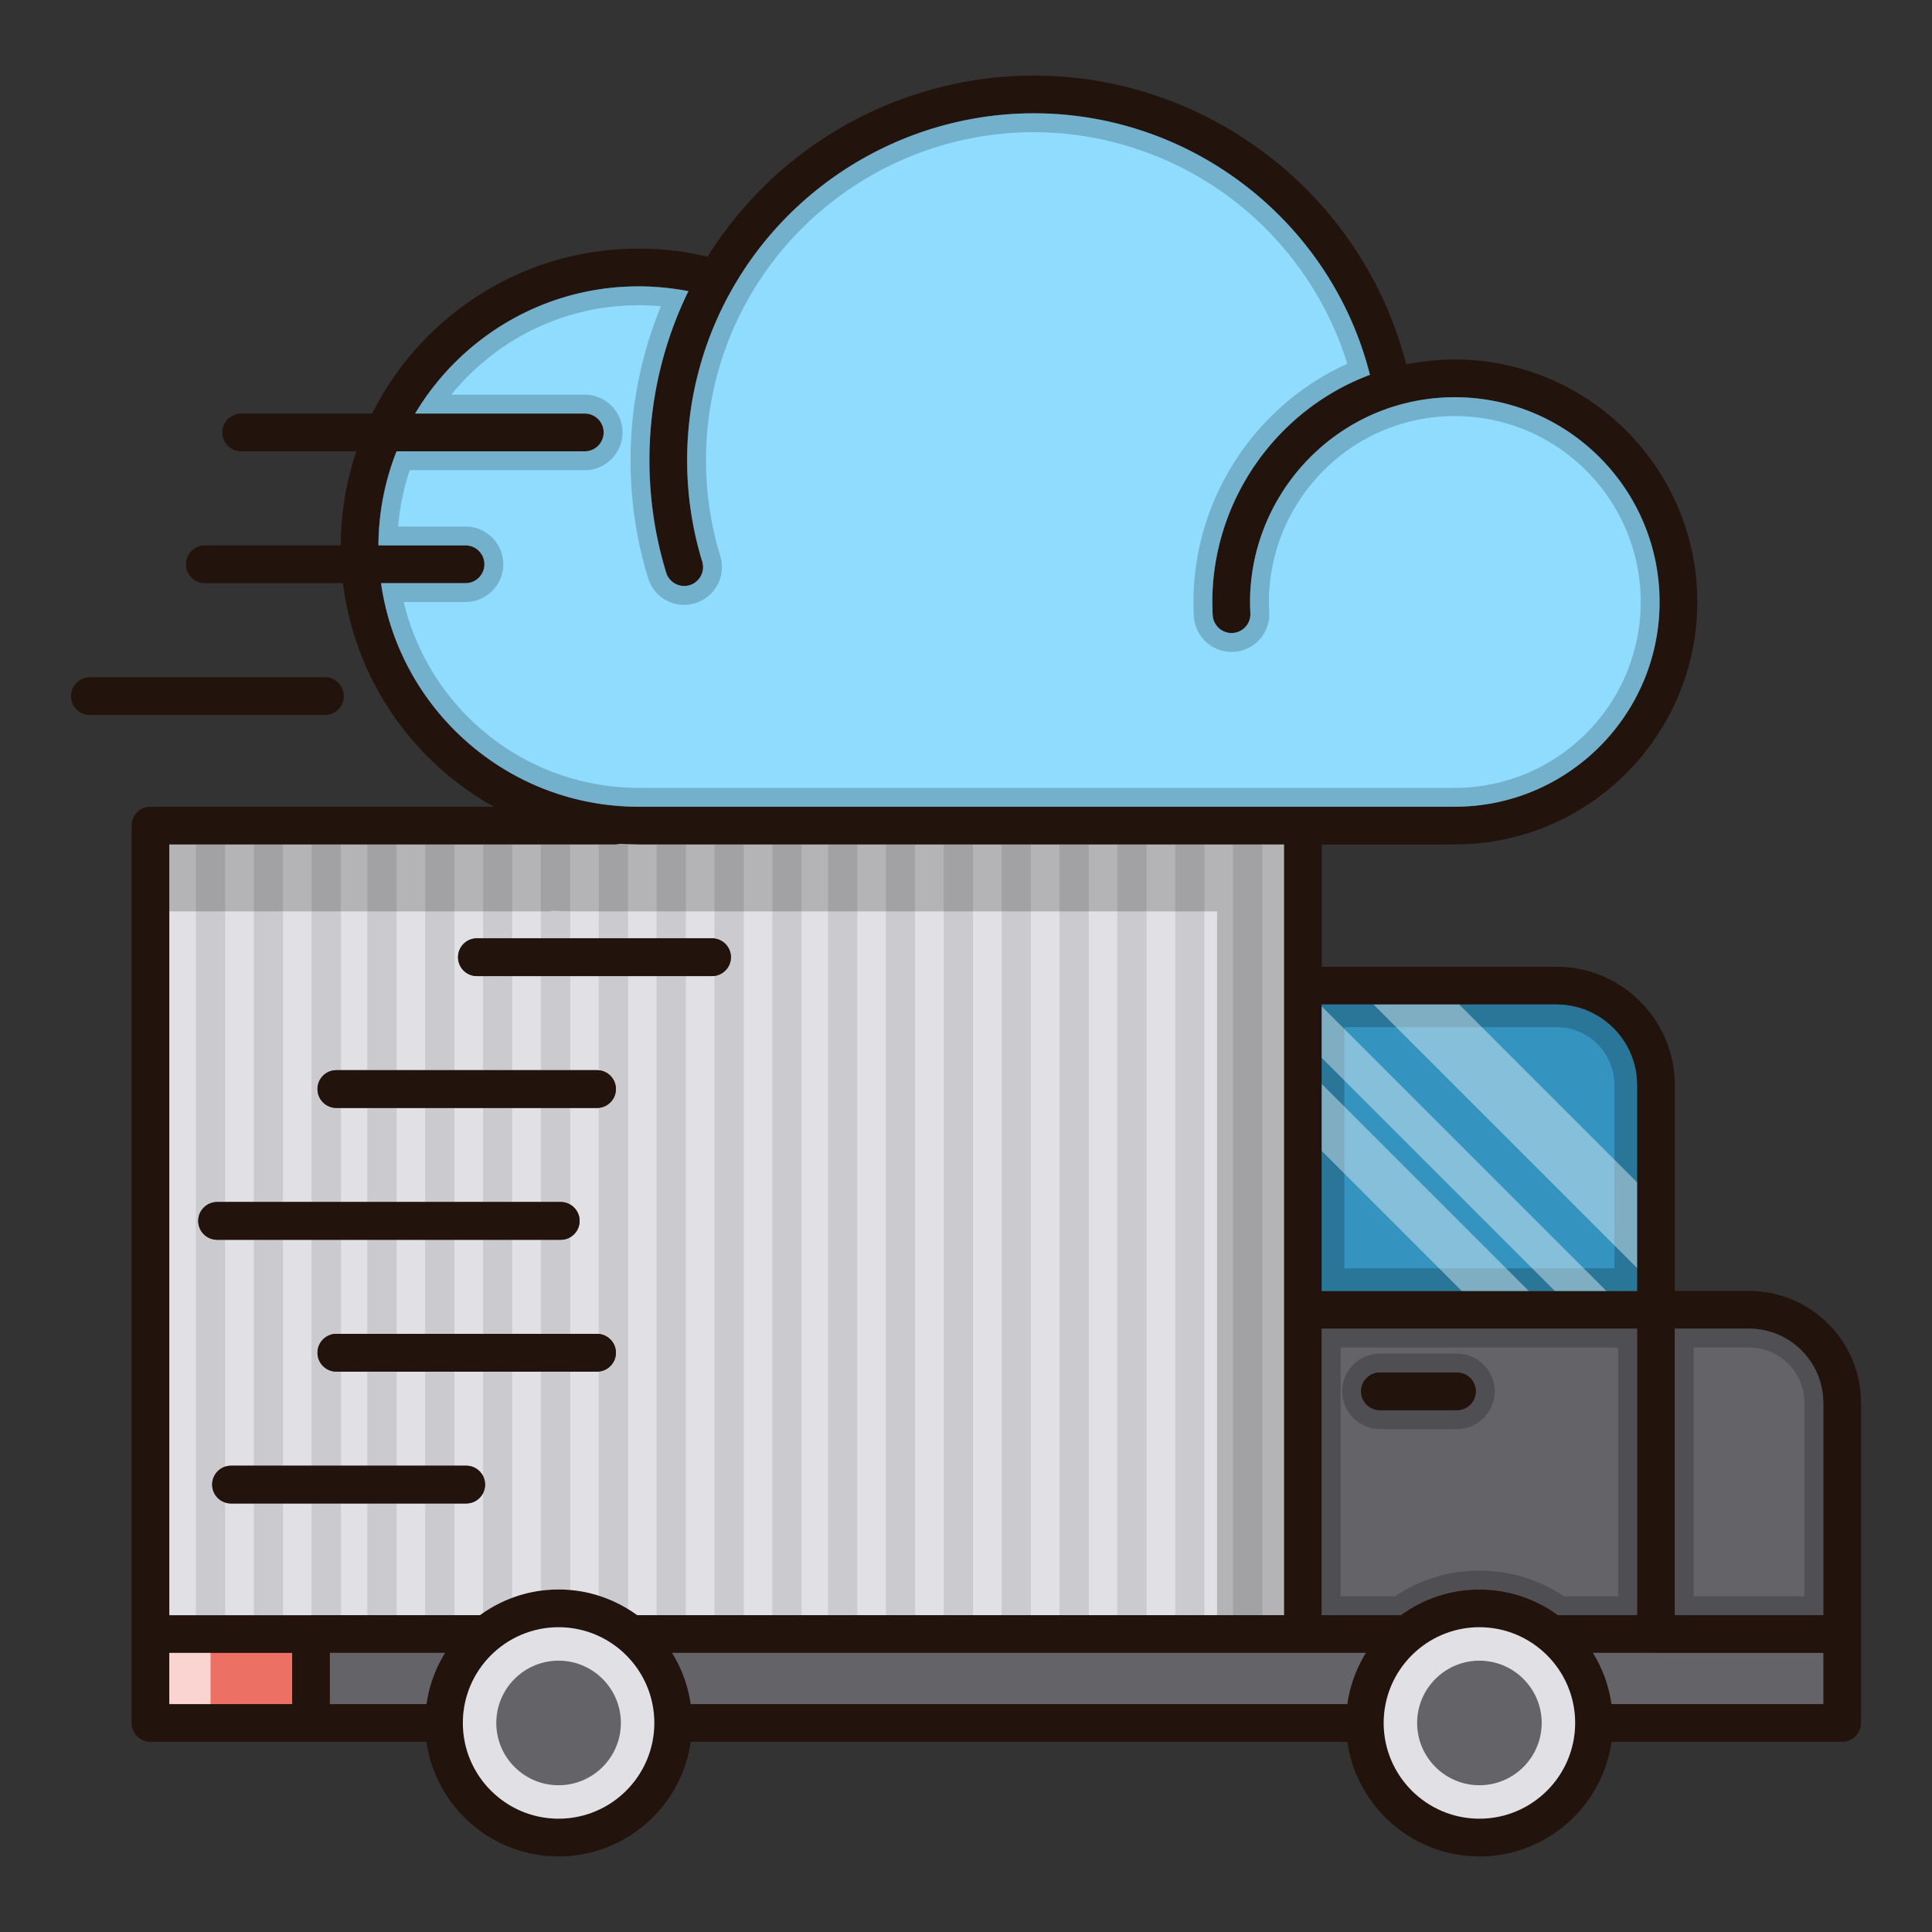 <?xml version="1.0" standalone="no"?><!DOCTYPE svg PUBLIC "-//W3C//DTD SVG 1.1//EN" "http://www.w3.org/Graphics/SVG/1.1/DTD/svg11.dtd"><svg t="1625811954202" class="icon" viewBox="0 0 1024 1024" version="1.1" xmlns="http://www.w3.org/2000/svg" p-id="45943" xmlns:xlink="http://www.w3.org/1999/xlink" width="200" height="200"><rect x="0" y="0" width="1024" height="1024" fill="#333333" stroke="none"/><defs><style type="text/css"></style></defs><path d="M955.3 691.4c-8.4-4.58-18.04-7.18-28.26-7.18h-39.36v-109c0-0.02 0.02-0.06 0.02-0.1 0-22.7-12.12-42.62-30.24-53.62a62.33 62.33 0 0 0-32.52-9.1h-124.4v-64.8h70.56c0.1 0 0.2-0.02 0.32-0.02 70.7-0.2 128.18-57.76 128.18-128.52 0-70.86-57.66-128.52-128.52-128.52-8.68 0-17.32 0.88-25.76 2.6-22.86-89.3-104.24-153.08-197.36-153.08-70.3 0-135.86 36.6-172.94 96a158.252 158.252 0 0 0-36.56-4.28c-61.74 0-115.28 35.64-141.22 87.42H127.82c-5.52 0-10 4.48-10 10s4.48 10 10 10h61.08a157.732 157.732 0 0 0-8.32 49.88h-72c-5.52 0-10 4.48-10 10s4.48 10 10 10h73.2c6.28 50.98 36.94 94.5 79.94 118.52H79.74c-5.52 0-10 4.48-10 10v475.6c0 5.52 4.48 10 10 10h146.3c4.86 34.28 34.4 60.74 70.02 60.74 35.6 0 65.14-26.46 70.02-60.74h348.02c4.88 34.28 34.4 60.74 70.02 60.74 35.6 0 65.14-26.46 70.02-60.74h122.24c5.52 0 10-4.48 10-10v-47.08-122.54-0.02c0-22.48-12.58-42.1-31.08-52.16z m-130.36-159c8.84 0 17.06 2.7 23.88 7.3 11.38 7.68 18.86 20.7 18.86 35.42v109.12h-167.14V532.4h124.4zM201.96 309.08h44.78c5.52 0 10-4.48 10-10s-4.48-10-10-10h-46.16c0.08-17.6 3.5-34.42 9.6-49.88h99.76c5.52 0 10-4.48 10-10s-4.48-10-10-10h-89.92c24.08-40.34 68.16-67.42 118.44-67.42 8.94 0 17.78 0.88 26.4 2.54-13.56 27.72-20.66 58.4-20.66 89.5 0 20.32 2.98 40.4 8.88 59.68a10.02 10.02 0 0 0 9.56 7.08 10.014 10.014 0 0 0 9.56-12.94c-5.32-17.38-8-35.48-8-53.82 0-32.06 8.36-63.6 24.22-91.22 32.7-57.08 93.82-92.54 159.54-92.54 84.18 0 157.72 57.78 178.14 138.6-49.62 18.56-83.54 66.78-83.54 120.4 0 2.44 0.08 4.8 0.2 7.02 0.32 5.52 5.1 9.74 10.56 9.42a9.986 9.986 0 0 0 9.4-10.56c-0.1-1.84-0.16-3.82-0.16-5.88 0-47.96 32.12-90.8 78.12-104.2a108.844 108.844 0 0 1 30.4-4.32c59.84 0 108.52 48.68 108.52 108.52 0 59.84-48.68 108.52-108.52 108.52-0.08 0-0.16 0.02-0.24 0.02H338.7c-0.08 0-0.16-0.02-0.24-0.02-69.44 0-127.04-51.62-136.5-118.5zM154.84 903.2H89.74v-27.12h65.1v27.12z m71.2 0h-51.2v-27.14h61.04a70.374 70.374 0 0 0-9.84 27.14z m70.02 60.74c-27.98 0-50.74-22.76-50.74-50.74s22.76-50.74 50.74-50.74 50.74 22.76 50.74 50.74-22.76 50.74-50.74 50.74z m41.64-107.88c-11.7-8.54-26.1-13.6-41.64-13.6-15.56 0-29.96 5.06-41.66 13.6H164.84c-0.04 0-0.06 0.02-0.08 0.02H89.74V447.6h236.36c0.86 0 1.7-0.14 2.52-0.36 3.14 0.2 6.32 0.32 9.5 0.34 0.12 0 0.22 0.02 0.32 0.02h342.1V856.06H337.7z m376.4 47.14H366.08c-1.4-9.84-4.84-19.02-9.86-27.14h367.72a70.374 70.374 0 0 0-9.84 27.14z m120.76 10v0.02c-0.02 27.98-22.78 50.72-50.74 50.72-27.98 0-50.74-22.76-50.74-50.74s22.76-50.74 50.74-50.74c27.96 0 50.72 22.74 50.74 50.7v0.04z m-9.1-57.14a70.336 70.336 0 0 0-41.64-13.6c-15.56 0-29.96 5.06-41.64 13.6h-41.94v-151.82h167.14v151.82h-41.92z m140.62 47.14h-112.24c-1.4-9.84-4.82-19.02-9.84-27.14h33.32c0.02 0 0.04 0.02 0.06 0.02h88.7v27.12z m0-47.14h-78.7v-151.84H927.04c5.42 0 10.58 1.12 15.3 3.1 14.12 5.98 24.04 19.98 24.04 36.24v112.5z" fill="#23130D" p-id="45944"></path><path d="M235.88 876.06a70.374 70.374 0 0 0-9.84 27.14h-51.2v-27.14h61.04z" fill="#636368" p-id="45945"></path><path d="M89.74 876.08h65.1v27.12H89.74z" fill="#EC7063" p-id="45946"></path><path d="M89.74 876.08h21.85v27.12H89.74z" fill="#FFFFFF" opacity=".7" p-id="45947"></path><path d="M966.38 876.08v27.12h-112.24c-1.4-9.84-4.82-19.02-9.84-27.14h33.32c0.02 0 0.04 0.02 0.06 0.02h88.7z" fill="#636368" p-id="45948"></path><path d="M346.8 913.2c0 27.98-22.76 50.74-50.74 50.74s-50.74-22.76-50.74-50.74 22.76-50.74 50.74-50.74 50.74 22.76 50.74 50.74z" fill="#E1E1E5" p-id="45949"></path><path d="M329.07 913.2c0 18.202-14.806 33.01-33.01 33.01-18.202 0-33.01-14.806-33.01-33.01 0-18.202 14.806-33.01 33.01-33.01 18.202 0 33.01 14.808 33.01 33.01zM723.94 876.06a70.374 70.374 0 0 0-9.84 27.14H366.08c-1.4-9.84-4.84-19.02-9.86-27.14h367.72z" fill="#636368" p-id="45950"></path><path d="M834.86 913.16v0.06c-0.02 27.98-22.78 50.72-50.74 50.72-27.98 0-50.74-22.76-50.74-50.74s22.76-50.74 50.74-50.74c27.96 0 50.72 22.74 50.74 50.7z" fill="#E1E1E5" p-id="45951"></path><path d="M966.38 743.56v112.5h-78.7v-151.84H927.04c5.42 0 10.58 1.12 15.3 3.1 14.12 5.98 24.04 19.98 24.04 36.24z" fill="#636368" p-id="45952"></path><path d="M927.04 714.22c3.914 0 7.76 0.782 11.4 2.308a29.32 29.32 0 0 1 17.94 27.032v102.5h-58.7v-131.84h29.36m0-10H887.68v151.84h78.7v-112.5c0-16.26-9.92-30.26-24.04-36.24-4.72-1.98-9.88-3.1-15.3-3.1z" fill="#050505" opacity=".2" p-id="45953"></path><path d="M700.54 704.24v151.82h41.94c11.68-8.54 26.08-13.6 41.64-13.6 15.56 0 29.96 5.06 41.64 13.6h41.92v-151.82h-167.14z m71.68 43.2h-40.84c-5.52 0-10-4.48-10-10s4.48-10 10-10h40.84c5.52 0 10 4.48 10 10s-4.48 10-10 10z" fill="#636368" p-id="45954"></path><path d="M857.68 714.24v131.82h-28.77c-13.29-8.908-28.704-13.6-44.79-13.6s-31.5 4.692-44.79 13.6H710.54v-131.82h147.14m-126.3 43.2h40.84c11.028 0 20-8.972 20-20s-8.972-20-20-20h-40.84c-11.028 0-20 8.972-20 20s8.972 20 20 20m136.3-53.2h-167.14v151.82h41.94c11.68-8.54 26.08-13.6 41.64-13.6 15.56 0 29.96 5.06 41.64 13.6h41.92v-151.82z m-136.3 43.2c-5.52 0-10-4.48-10-10s4.48-10 10-10h40.84c5.52 0 10 4.48 10 10s-4.48 10-10 10h-40.84z" opacity=".2" p-id="45955"></path><path d="M867.68 575.12v109.12h-167.14V532.4h124.4c8.84 0 17.06 2.7 23.88 7.3 11.38 7.68 18.86 20.7 18.86 35.42z" fill="#3594BF" p-id="45956"></path><path d="M824.94 544.4c6.142 0 12.08 1.814 17.168 5.246a30.71 30.71 0 0 1 13.572 25.474v97.12h-143.14V544.4h112.4m0-12h-124.4v151.84h167.14v-109.12c0-14.72-7.48-27.74-18.86-35.42a42.58 42.58 0 0 0-23.88-7.3z" opacity=".2" p-id="45957"></path><path d="M271.52 517.34v49.88h44.92c0.32 0 0.62 0.02 0.92 0.06v-49.94h-45.84z m0 69.88v49.88h15.16v-49.88h-15.16z m-61.32 69.88v49.88h15.16v-49.88h-15.16z m-29.52-69.88v49.88h106v-49.88h-106z m0 69.88v49.88h75.34v-49.88H180.68z m116.52 0h-41.18v49.88h46.18v-51.22c-1.46 0.86-3.18 1.34-5 1.34z m-116.52 69.88v49.88h60.18v-49.88H180.68z m-61.34-69.88v120.26c0.98-0.32 2.04-0.5 3.12-0.5h58.22v-49.88h-2.4c-5.52 0-10-4.48-10-10s4.48-10 10-10h77.74v-49.88H119.34z m152.18-139.76v49.88h44.92c0.32 0 0.62 0.02 0.92 0.06v-49.94h-45.84z m-90.84 69.88v49.88h106v-49.88h-106z m116.52 69.88h-71.84v49.88h76.84v-51.22c-1.46 0.86-3.18 1.34-5 1.34z m-116.52 69.88v49.88h60.18v-49.88H180.68z m-61.34-69.88v120.26c0.98-0.32 2.04-0.5 3.12-0.5h58.22v-49.88h-2.4c-5.52 0-10-4.48-10-10s4.48-10 10-10h47.08v-49.88H119.34z m152.18-139.76v49.88h44.92c0.32 0 0.62 0.02 0.92 0.06v-49.94h-45.84z m-90.84 69.88v49.88h106v-49.88h-106z m116.52 69.88h-71.84v49.88h76.84v-51.22c-1.46 0.86-3.18 1.34-5 1.34z m-71.84 0v49.88h30.66v-49.88h-30.66z m-44.68 69.88v49.88h66.42c3.9 0 7.26 2.22 8.92 5.48v-55.36H180.68z m-61.34-69.88v120.26c0.98-0.32 2.04-0.5 3.12-0.5h58.22v-49.88h-2.4c-5.52 0-10-4.48-10-10s4.48-10 10-10h47.08v-49.88H119.34z m152.18-139.76v49.88h44.92c0.32 0 0.62 0.02 0.92 0.06v-49.94h-45.84z m-90.84 69.88v49.88h106v-49.88h-106z m135.76 0h-29.76v49.88h10.52c1.82 0 3.54 0.48 5 1.34 3 1.74 5 4.96 5 8.66s-2 6.92-5 8.66c-1.46 0.86-3.18 1.34-5 1.34H180.68v49.88h135.76c0.32 0 0.62 0.02 0.92 0.06v-119.88c-0.3 0.04-0.6 0.06-0.92 0.06z m-135.76 139.76v49.88h66.42c3.9 0 7.26 2.22 8.92 5.48v-55.36H180.68z m-2.4-20h2.4v-49.88H119.34v120.26c0.98-0.32 2.04-0.5 3.12-0.5h58.22v-49.88h-2.4c-5.52 0-10-4.48-10-10s4.48-10 10-10z m93.24-189.64v49.88h44.92c0.32 0 0.62 0.02 0.92 0.06v-49.94h-45.84z m44.92 69.88H180.68v49.88h116.52c1.82 0 3.54 0.48 5 1.34 3 1.74 5 4.96 5 8.66s-2 6.92-5 8.66c-1.46 0.86-3.18 1.34-5 1.34h-10.52v49.88h29.76c0.32 0 0.62 0.02 0.92 0.06v-119.88c-0.3 0.04-0.6 0.06-0.92 0.06z m-135.76 139.76v49.88h66.42c3.9 0 7.26 2.22 8.92 5.48v-55.36H180.68z m-61.34-69.88v120.26c0.98-0.32 2.04-0.5 3.12-0.5h58.22v-49.88h-2.4c-5.52 0-10-4.48-10-10s4.48-10 10-10h108.4v-49.88H119.34zM338.44 447.6c-0.1 0-0.2-0.02-0.32-0.02-1.76-0.02-3.52-0.06-5.26-0.12a286 286 0 0 1-4.24-0.22c-0.82 0.22-1.66 0.36-2.52 0.36H89.74v408.48h75.02c0.02 0 0.04-0.02 0.08-0.02h89.56c0.54-0.38 1.08-0.78 1.62-1.14 4.76-3.28 9.98-6 15.5-8.06 4.82-1.8 9.9-3.08 15.16-3.78 3.06-0.4 6.2-0.62 9.38-0.62 2.06 0 4.12 0.08 6.14 0.28 5.24 0.44 10.32 1.46 15.16 3.02 5.48 1.72 10.68 4.12 15.5 7.08 1.66 1 3.28 2.08 4.84 3.22h342.84v-161.8-0.02-171.8-0.04V447.6H338.44zM105.08 647.1c0-5.52 4.48-10 10-10h182.12c1.82 0 3.54 0.48 5 1.34 3 1.74 5 4.96 5 8.66s-2 6.92-5 8.66c-1.46 0.86-3.18 1.34-5 1.34H115.08c-5.52 0-10-4.48-10-10z m150.94 144.28a9.964 9.964 0 0 1-8.92 5.48H122.46c-1.08 0-2.14-0.18-3.12-0.5-4-1.3-6.88-5.06-6.88-9.5s2.88-8.2 6.88-9.5c0.98-0.32 2.04-0.5 3.12-0.5h124.64c3.9 0 7.26 2.22 8.92 5.48 0.68 1.36 1.08 2.9 1.08 4.52 0 1.64-0.38 3.16-1.08 4.52z m61.34-64.46c-0.3 0.04-0.6 0.06-0.92 0.06H178.28c-5.52 0-10-4.48-10-10s4.48-10 10-10h138.16c0.32 0 0.62 0.02 0.92 0.06 5.1 0.44 9.08 4.74 9.08 9.94 0 5.2-3.98 9.5-9.08 9.94z m0-139.76c-0.3 0.04-0.6 0.06-0.92 0.06H178.28c-5.52 0-10-4.48-10-10s4.48-10 10-10h138.16c0.32 0 0.62 0.02 0.92 0.06 5.1 0.44 9.08 4.74 9.08 9.94 0 5.2-3.98 9.5-9.08 9.94z m61.32-69.92c-0.42 0.08-0.84 0.1-1.28 0.1h-124.62c-5.54 0-10-4.48-10-10s4.46-10 10-10h124.62c0.44 0 0.86 0.02 1.28 0.1a9.982 9.982 0 0 1 0 19.8z m-62.24 69.98h-44.92v49.88h25.68c1.82 0 3.54 0.48 5 1.34 3 1.74 5 4.96 5 8.66s-2 6.92-5 8.66c-1.46 0.86-3.18 1.34-5 1.34H119.34v120.26c0.98-0.32 2.04-0.5 3.12-0.5h58.22v-49.88h-2.4c-5.52 0-10-4.48-10-10s4.48-10 10-10h138.16c0.32 0 0.62 0.02 0.92 0.06v-119.88c-0.3 0.04-0.6 0.06-0.92 0.06z m-135.76 139.76v49.88h66.42c3.9 0 7.26 2.22 8.92 5.48v-55.36H180.68z m0-139.76v49.88h90.84v-49.88H180.68z m90.84-69.88v49.88h44.92c0.32 0 0.62 0.02 0.92 0.06v-49.94h-45.84z m-152.18 139.76v120.26c0.98-0.32 2.04-0.5 3.12-0.5h58.22v-49.88h-2.4c-5.52 0-10-4.48-10-10s4.48-10 10-10h47.08v-49.88H119.34z m61.34 69.88v49.88h66.42c3.9 0 7.26 2.22 8.92 5.48v-55.36H180.68z m116.52-69.88h-71.84v49.88h76.84v-51.22c-1.46 0.86-3.18 1.34-5 1.34z m-116.52-69.88v49.88h106v-49.88h-106z m90.84-69.88v49.88h44.92c0.32 0 0.62 0.02 0.92 0.06v-49.94h-45.84z m-152.18 139.76v120.26c0.98-0.32 2.04-0.5 3.12-0.5h58.22v-49.88h-2.4c-5.52 0-10-4.48-10-10s4.48-10 10-10h47.08v-49.88H119.34z m61.34 69.88v49.88h60.18v-49.88H180.68z m116.52-69.88h-71.84v49.88h76.84v-51.22c-1.46 0.86-3.18 1.34-5 1.34z m-116.52-69.88v49.88h106v-49.88h-106z m90.84-69.88v49.88h44.92c0.32 0 0.62 0.02 0.92 0.06v-49.94h-45.84z m-152.18 139.76v120.26c0.98-0.32 2.04-0.5 3.12-0.5h58.22v-49.88h-2.4c-5.52 0-10-4.48-10-10s4.48-10 10-10h47.08v-49.88H119.34z m61.34 69.88v49.88h60.18v-49.88H180.68z m116.52-69.88h-71.84v49.88h76.84v-51.22c-1.46 0.86-3.18 1.34-5 1.34z m-87 0v49.88h15.16v-49.88h-15.16z m-29.52-69.88v49.88h106v-49.88h-106z m90.84-69.88v49.88h44.92c0.32 0 0.62 0.02 0.92 0.06v-49.94h-45.84z" fill="#E1E1E5" p-id="45958"></path><path d="M338.44 447.6c-0.1 0-0.2-0.02-0.32-0.02-3.18-0.02-6.36-0.14-9.5-0.34-0.82 0.22-1.66 0.36-2.52 0.36H89.74v35.46h200.9c0.86 0 1.7-0.14 2.52-0.36 3.14 0.2 6.32 0.32 9.5 0.34 0.12 0 0.22 0.02 0.32 0.02h342.1v373h35.46v-161.8-0.02-171.8-0.04V447.6H338.44z" opacity=".2" p-id="45959"></path><path d="M879.6 319.06c0 59.84-48.68 108.52-108.52 108.52-0.08 0-0.16 0.02-0.24 0.02H338.7c-0.08 0-0.16-0.02-0.24-0.02-69.44 0-127.04-51.62-136.5-118.5h44.78c5.52 0 10-4.48 10-10s-4.48-10-10-10h-46.16c0.08-17.6 3.5-34.42 9.6-49.88h99.76c5.52 0 10-4.48 10-10s-4.48-10-10-10h-89.92c24.08-40.34 68.16-67.42 118.44-67.42 8.94 0 17.78 0.88 26.4 2.54-13.56 27.72-20.66 58.4-20.66 89.5 0 20.32 2.98 40.4 8.88 59.68a10.02 10.02 0 0 0 9.56 7.08 10.014 10.014 0 0 0 9.56-12.94c-5.32-17.38-8-35.48-8-53.82 0-32.06 8.36-63.6 24.22-91.22 32.7-57.08 93.82-92.54 159.54-92.54 84.18 0 157.72 57.78 178.14 138.6-49.62 18.56-83.54 66.78-83.54 120.4 0 2.44 0.08 4.8 0.2 7.02 0.32 5.52 5.1 9.74 10.56 9.42a9.986 9.986 0 0 0 9.4-10.56c-0.1-1.84-0.16-3.82-0.16-5.88 0-47.96 32.12-90.8 78.12-104.2a108.844 108.844 0 0 1 30.4-4.32c59.84 0 108.52 48.68 108.52 108.52z" fill="#8FDCFF" p-id="45960"></path><path d="M547.96 70.06c38.412 0 76.352 13.096 106.828 36.876 28.092 21.92 48.918 52.168 59.292 85.874-49.12 22.24-81.52 71.86-81.52 126.25 0 2.418 0.07 4.89 0.216 7.598 0.614 10.574 9.382 18.858 19.962 18.858a19.872 19.872 0 0 0 14.942-6.698 19.86 19.86 0 0 0 5.026-14.422 99.124 99.124 0 0 1-0.146-5.338c0-43.536 29.162-82.436 70.912-94.598a98.916 98.916 0 0 1 27.608-3.922c54.324 0 98.52 44.196 98.52 98.52s-44.196 98.52-98.52 98.52c-0.238 0-0.456 0.008-0.652 0.02H339.112a10.656 10.656 0 0 0-0.652-0.02 127.644 127.644 0 0 1-84.152-31.69c-20.162-17.67-34.21-41.074-40.298-66.81h32.728c11.028 0 20-8.972 20-20s-8.972-20-20-20h-35.722a126.814 126.814 0 0 1 6.156-29.88h92.766c11.028 0 20-8.972 20-20s-8.972-20-20-20H239.18a129.092 129.092 0 0 1 35.258-30.192 127.488 127.488 0 0 1 75.86-16.674 215.226 215.226 0 0 0-16.102 81.486c0 21.338 3.134 42.402 9.32 62.614a19.908 19.908 0 0 0 19.12 14.146c2.016 0 4-0.3 5.854-0.88 10.55-3.238 16.502-14.45 13.268-24.986-5.018-16.392-7.562-33.516-7.562-50.894 0-30.338 7.916-60.16 22.898-86.248C428.02 103.592 485.828 70.06 547.96 70.06m0-10c-65.72 0-126.84 35.46-159.54 92.54-15.86 27.62-24.22 59.16-24.22 91.22 0 18.34 2.68 36.44 8 53.82a10.014 10.014 0 0 1-9.56 12.94 10.02 10.02 0 0 1-9.56-7.08c-5.9-19.28-8.88-39.36-8.88-59.68 0-31.1 7.1-61.78 20.66-89.5-8.62-1.66-17.46-2.54-26.4-2.54-50.28 0-94.36 27.08-118.44 67.42h89.92c5.52 0 10 4.48 10 10s-4.48 10-10 10h-99.76a137.33 137.33 0 0 0-9.6 49.88h46.16c5.52 0 10 4.48 10 10s-4.48 10-10 10h-44.78c9.46 66.88 67.06 118.5 136.5 118.5 0.08 0 0.16 0.02 0.24 0.02h432.14c0.08 0 0.16-0.02 0.24-0.02 59.84 0 108.52-48.68 108.52-108.52 0-59.84-48.68-108.52-108.52-108.52-10.34 0-20.56 1.46-30.4 4.32-46 13.4-78.12 56.24-78.12 104.2 0 2.06 0.06 4.04 0.16 5.88a9.986 9.986 0 0 1-9.982 10.578 10.044 10.044 0 0 1-9.978-9.438c-0.12-2.22-0.2-4.58-0.2-7.02 0-53.62 33.92-101.84 83.54-120.4-20.42-80.82-93.96-138.6-178.14-138.6z" opacity=".2" p-id="45961"></path><path d="M782.22 737.44c0 5.52-4.48 10-10 10h-40.84c-5.52 0-10-4.48-10-10s4.48-10 10-10h40.84c5.52 0 10 4.48 10 10zM307.2 647.1c0 5.52-4.48 10-10 10H115.08c-5.52 0-10-4.48-10-10s4.48-10 10-10h182.12c5.52 0 10 4.48 10 10zM326.44 716.98c0 5.52-4.48 10-10 10H178.28c-5.52 0-10-4.48-10-10s4.48-10 10-10h138.16c5.52 0 10 4.48 10 10zM257.1 786.86c0 5.54-4.48 10-10 10H122.46c-5.52 0-10-4.46-10-10 0-5.52 4.48-10 10-10h124.64c5.52 0 10 4.48 10 10zM387.4 507.34c0 5.52-4.48 10-10 10h-124.62c-5.54 0-10-4.48-10-10s4.46-10 10-10h124.62c5.52 0 10 4.48 10 10zM326.44 577.22c0 5.52-4.48 10-10 10H178.28c-5.52 0-10-4.48-10-10s4.48-10 10-10h138.16c5.52 0 10 4.48 10 10zM182.248 368.956a10 10 0 0 0-10-10H47.618a10 10 0 0 0 0 20h124.63a10 10 0 0 0 10-10z" fill="#23130D" p-id="45962"></path><path d="M817.13 913.2c0 18.202-14.806 33.01-33.01 33.01-18.202 0-33.01-14.806-33.01-33.01 0-18.202 14.806-33.01 33.01-33.01 18.202 0 33.01 14.808 33.01 33.01z" fill="#636368" p-id="45963"></path><path d="M810.28 684.24h-35.52l-74.22-74.22v-35.52zM851.4 684.24h-27.3l-123.56-123.56v-27.3zM867.68 626.68v45.4L728 532.4h45.4z" fill="#FFFFFF" opacity=".4" p-id="45964"></path><path d="M105.08 647.1c0 5.52 4.48 10 10 10h4.26v120.26c-4 1.3-6.88 5.06-6.88 9.5s2.88 8.2 6.88 9.5v59.72h-15.5V447.6h15.5v189.5h-4.26c-5.52 0-10 4.48-10 10zM134.5 447.6H150v189.5h-15.5zM134.5 657.1H150v119.76h-15.5zM134.5 796.86H150v59.22h-15.5zM165.16 796.86h15.52v59.2h-15.52zM168.28 577.22c0 5.52 4.48 10 10 10h2.4v49.88h-15.52V447.6h15.52v119.62h-2.4c-5.52 0-10 4.48-10 10zM165.16 657.1h15.52v49.88h-2.4c-5.52 0-10 4.48-10 10s4.48 10 10 10h2.4v49.88h-15.52v-119.76z" opacity=".1" p-id="45965"></path><path d="M194.68 447.6h15.52v119.62h-15.52zM194.68 587.22h15.52v49.88h-15.52zM194.68 657.1h15.52v49.88h-15.52zM194.68 726.98h15.52v49.88h-15.52zM194.68 796.86h15.52v59.2h-15.52zM225.36 447.6h15.5v119.62h-15.5zM225.36 587.22h15.5v49.88h-15.5zM225.36 657.1h15.5v49.88h-15.5zM225.36 726.98h15.5v49.88h-15.5zM225.36 796.86h15.5v59.2h-15.5zM256.02 447.6h15.5v49.74h-15.5zM256.02 517.34h15.5v49.88h-15.5zM256.02 587.22h15.5v49.88h-15.5zM256.02 657.1h15.5v49.88h-15.5zM256.02 726.98h15.5v119.88a71.26 71.26 0 0 0-15.5 8.06v-63.54c0.7-1.36 1.08-2.88 1.08-4.52 0-1.62-0.4-3.16-1.08-4.52v-55.36zM286.68 447.6h15.52v49.74h-15.52zM286.68 517.34h15.52v49.88h-15.52zM286.68 587.22h15.52v51.22c-1.46-0.86-3.18-1.34-5-1.34h-10.52v-49.88zM297.2 657.1c1.82 0 3.54-0.48 5-1.34v51.22h-15.52v-49.88h10.52zM286.68 726.98h15.52v115.76c-2.02-0.2-4.08-0.28-6.14-0.28-3.18 0-6.32 0.22-9.38 0.62v-116.1zM332.86 447.46v49.88h-15.5V447.6h8.74c0.86 0 1.7-0.14 2.52-0.36 1.4 0.08 2.82 0.16 4.24 0.22zM317.36 517.34h15.5v335.5a69.294 69.294 0 0 0-15.5-7.08v-118.84c5.1-0.44 9.08-4.74 9.08-9.94 0-5.2-3.98-9.5-9.08-9.94v-119.88c5.1-0.44 9.08-4.74 9.08-9.94 0-5.2-3.98-9.5-9.08-9.94v-49.94zM348.02 447.6h15.5v49.74h-15.5zM348.02 517.34h15.5v338.72h-15.5zM394.2 447.6v408.46h-15.52V517.24a9.982 9.982 0 0 0 0-19.8V447.6h15.52zM409.36 447.6h15.5v408.46h-15.5z" opacity=".1" p-id="45966"></path><path d="M438.88 447.6h15.5v408.46h-15.5zM469.54 447.6h15.5v408.46h-15.5zM500.2 447.6h15.52v408.46h-15.52zM530.88 447.6h15.5v408.46h-15.5zM561.54 447.6h15.5v408.46h-15.5zM592.2 447.6h15.52v408.46h-15.52zM622.88 447.6h15.5v408.46h-15.5zM653.54 447.6h15.5v408.46h-15.5z" opacity=".1" p-id="45967"></path></svg>